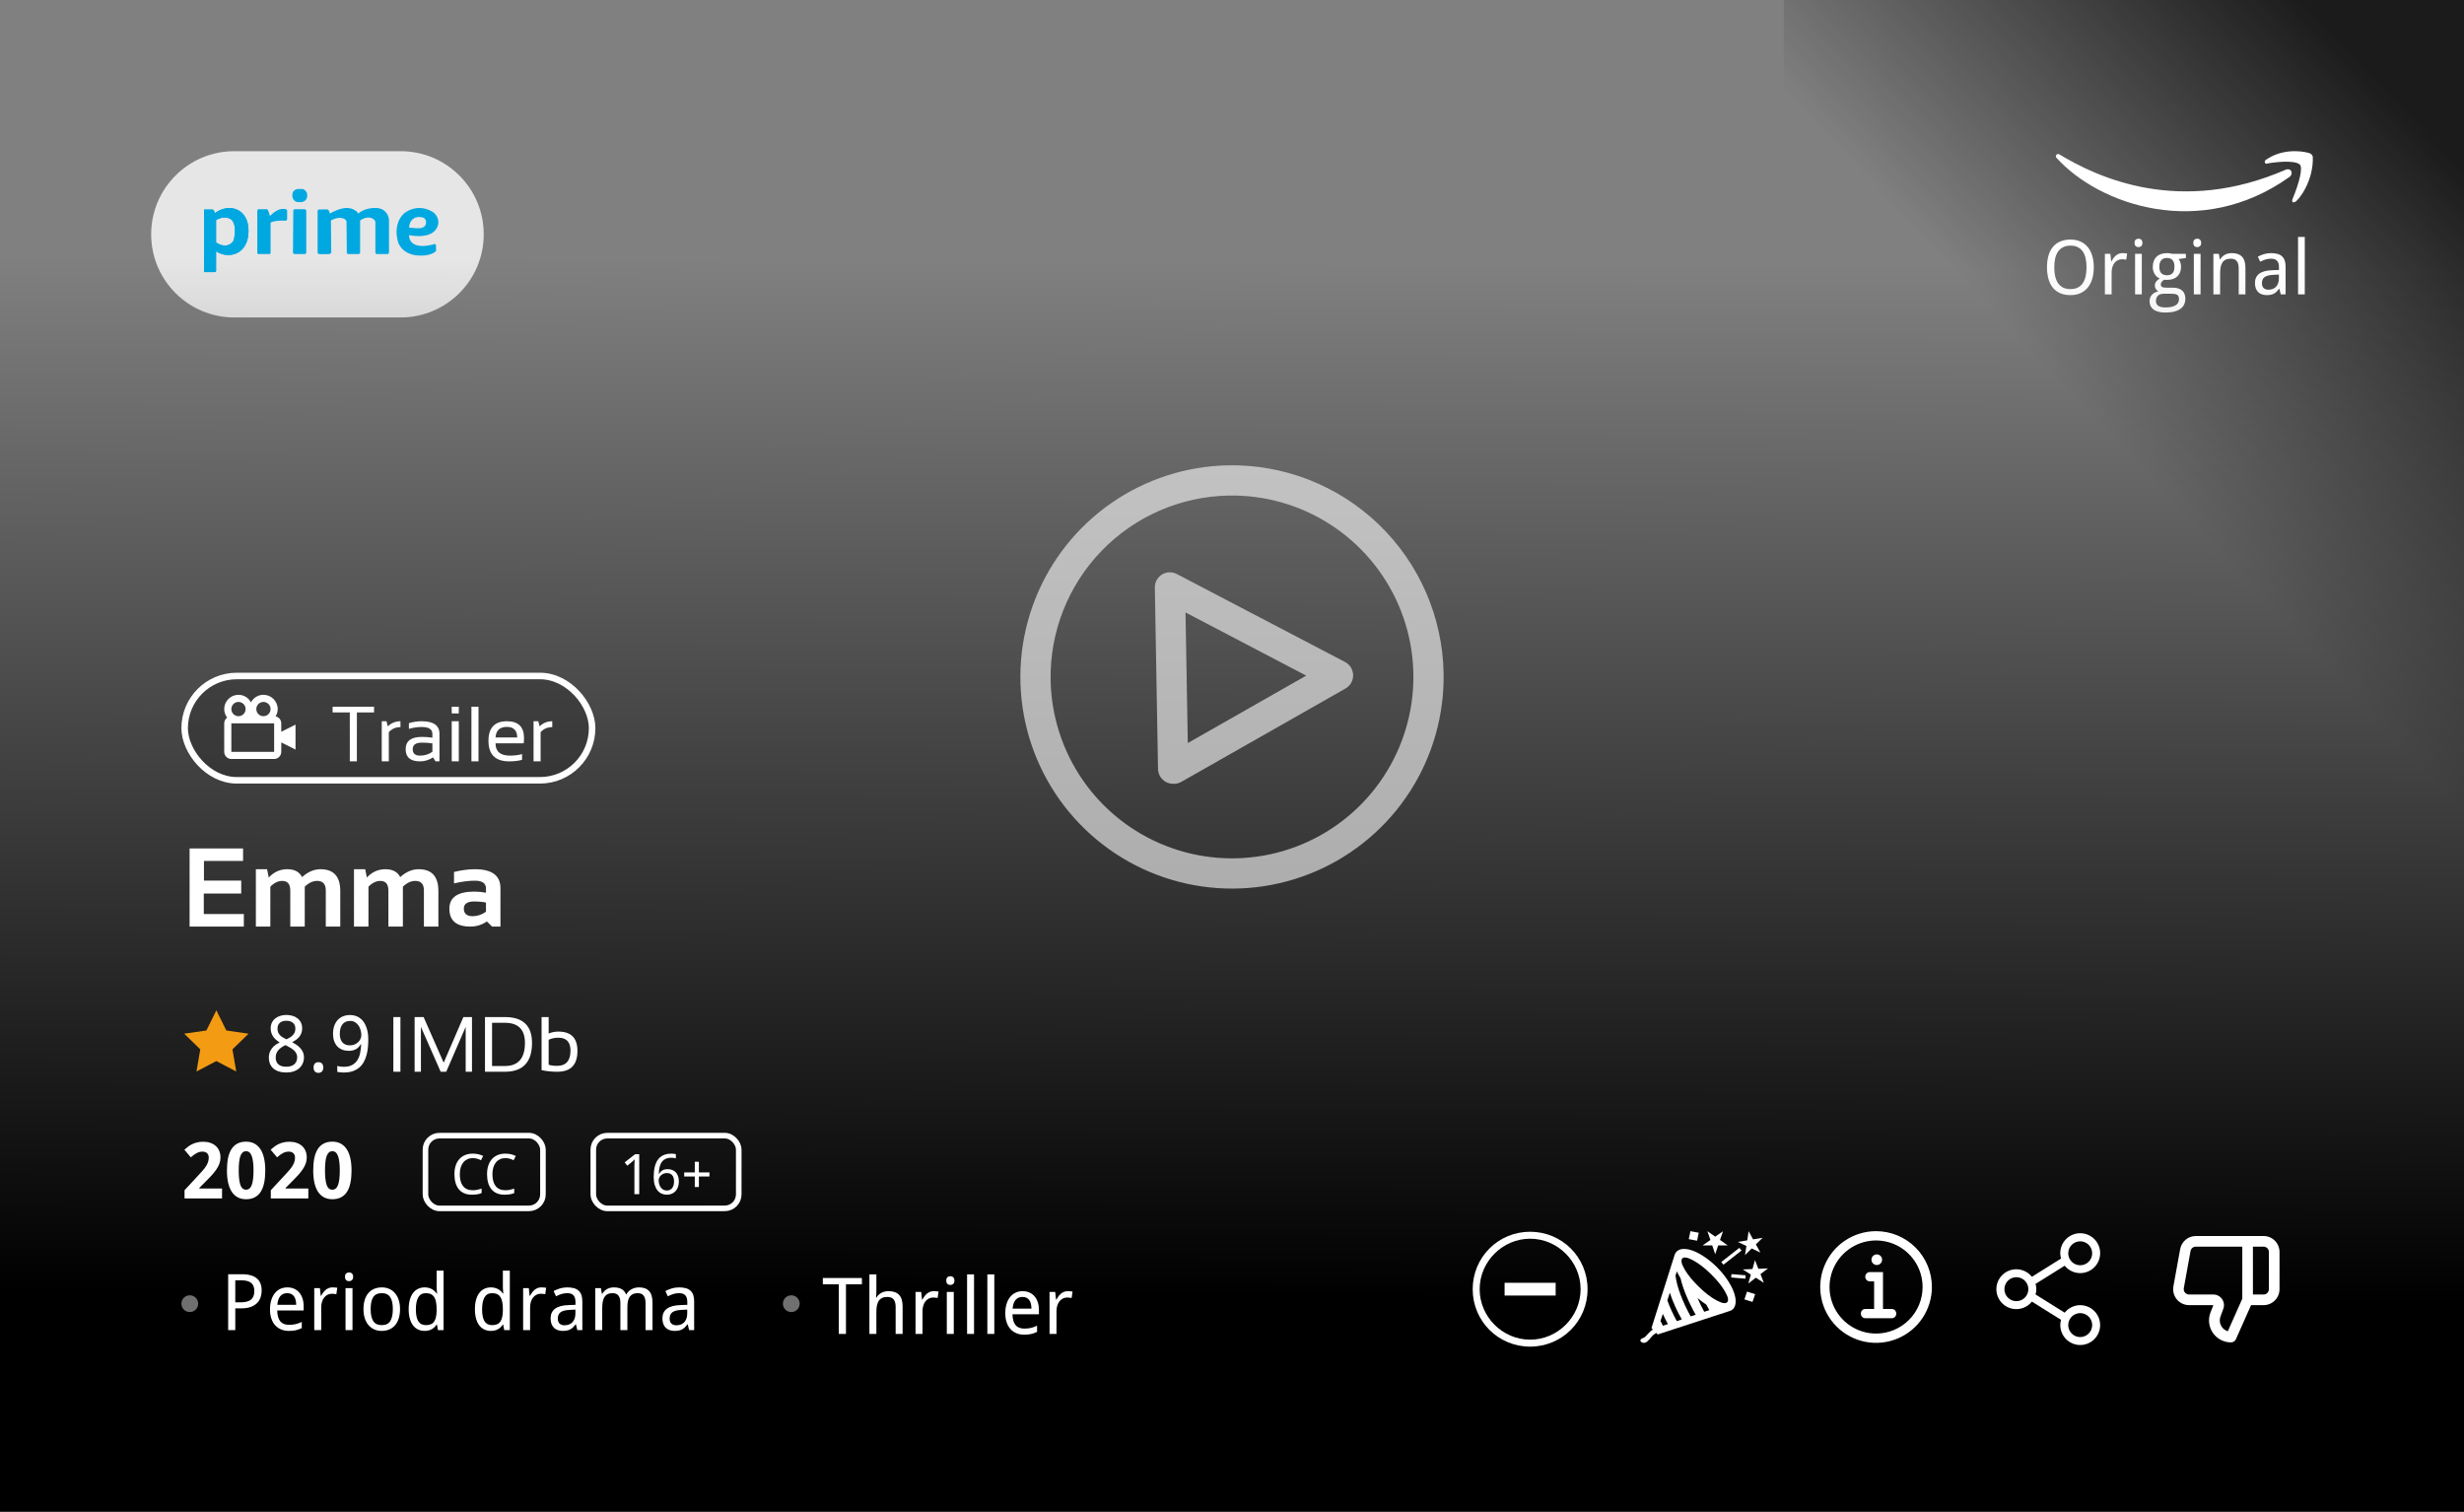 <svg width="326" height="200" viewBox="0 0 326 200" fill="none" xmlns="http://www.w3.org/2000/svg">
<rect x="0" y="0" width="326" height="200" fill="#808080" stroke="none"/>
<rect width="106" height="90" transform="translate(236 106) rotate(-90)" fill="url(#paint0_linear)"/>
<path d="M299.822 21.664C300.814 21.457 303.507 21.132 304.262 21.753C304.706 22.118 304.262 24.058 303.285 26.409C303.241 26.586 303.25 26.897 303.641 26.719C304.129 26.497 306.127 23.925 305.994 20.733C305.905 20.378 305.579 20.266 305.505 20.245C304.262 19.89 301.732 19.713 299.689 21.22C299.547 21.504 299.719 21.634 299.822 21.664Z" fill="white"/>
<path d="M272.03 20.821C271.971 20.674 271.959 20.378 272.385 20.378C277.624 23.571 288.501 28.537 302.486 22.418C303.285 22.24 303.378 23.073 302.93 23.393C291.165 31.819 277.668 27.118 272.03 20.821Z" fill="white"/>
<path d="M277.019 35.367C277.019 35.917 276.952 36.418 276.818 36.871C276.688 37.323 276.493 37.711 276.232 38.033C275.972 38.355 275.648 38.604 275.261 38.78C274.877 38.956 274.432 39.044 273.928 39.044C273.397 39.044 272.937 38.956 272.546 38.78C272.159 38.604 271.836 38.355 271.579 38.033C271.325 37.711 271.136 37.323 271.013 36.871C270.889 36.415 270.827 35.91 270.827 35.357C270.827 34.804 270.889 34.302 271.013 33.853C271.136 33.401 271.327 33.015 271.584 32.696C271.841 32.377 272.165 32.131 272.556 31.959C272.946 31.783 273.407 31.695 273.938 31.695C274.442 31.695 274.885 31.783 275.266 31.959C275.65 32.131 275.972 32.379 276.232 32.701C276.493 33.02 276.688 33.406 276.818 33.858C276.952 34.307 277.019 34.81 277.019 35.367ZM271.789 35.367C271.789 35.813 271.831 36.215 271.916 36.573C272.001 36.928 272.129 37.23 272.302 37.481C272.478 37.728 272.699 37.919 272.966 38.052C273.236 38.183 273.557 38.248 273.928 38.248C274.299 38.248 274.618 38.183 274.885 38.052C275.155 37.919 275.376 37.728 275.549 37.481C275.725 37.23 275.853 36.928 275.935 36.573C276.016 36.215 276.057 35.813 276.057 35.367C276.057 34.918 276.016 34.516 275.935 34.161C275.853 33.806 275.726 33.507 275.554 33.262C275.381 33.015 275.161 32.826 274.895 32.696C274.628 32.562 274.309 32.496 273.938 32.496C273.566 32.496 273.246 32.562 272.976 32.696C272.705 32.826 272.482 33.015 272.307 33.262C272.131 33.507 272.001 33.806 271.916 34.161C271.831 34.516 271.789 34.918 271.789 35.367ZM280.808 33.487C280.902 33.487 281.008 33.492 281.125 33.502C281.242 33.508 281.343 33.52 281.428 33.536L281.311 34.356C281.219 34.34 281.125 34.327 281.027 34.317C280.933 34.304 280.843 34.297 280.759 34.297C280.554 34.297 280.367 34.34 280.197 34.425C280.028 34.506 279.882 34.625 279.758 34.781C279.637 34.934 279.543 35.12 279.475 35.338C279.41 35.552 279.377 35.792 279.377 36.055V38.946H278.488V33.585H279.211L279.318 34.566H279.357C279.439 34.426 279.525 34.291 279.616 34.161C279.711 34.031 279.815 33.917 279.929 33.819C280.046 33.718 280.176 33.638 280.319 33.58C280.463 33.518 280.625 33.487 280.808 33.487ZM283.371 38.946H282.482V33.585H283.371V38.946ZM282.414 32.135C282.414 31.939 282.463 31.797 282.561 31.71C282.661 31.622 282.785 31.578 282.932 31.578C283.003 31.578 283.07 31.589 283.132 31.612C283.197 31.631 283.252 31.664 283.298 31.71C283.347 31.755 283.384 31.814 283.41 31.885C283.439 31.954 283.454 32.037 283.454 32.135C283.454 32.323 283.402 32.465 283.298 32.559C283.197 32.65 283.075 32.696 282.932 32.696C282.785 32.696 282.661 32.65 282.561 32.559C282.463 32.468 282.414 32.327 282.414 32.135ZM289.201 33.585V34.136L288.239 34.268C288.33 34.382 288.407 34.529 288.469 34.708C288.531 34.883 288.562 35.084 288.562 35.308C288.562 35.556 288.522 35.785 288.444 35.997C288.369 36.205 288.254 36.386 288.098 36.539C287.945 36.692 287.754 36.812 287.526 36.9C287.299 36.985 287.033 37.027 286.73 37.027C286.659 37.027 286.587 37.027 286.516 37.027C286.444 37.024 286.385 37.017 286.34 37.008C286.285 37.04 286.229 37.078 286.174 37.12C286.122 37.159 286.073 37.204 286.027 37.257C285.985 37.309 285.949 37.367 285.92 37.432C285.894 37.497 285.881 37.569 285.881 37.647C285.881 37.735 285.9 37.807 285.939 37.862C285.979 37.914 286.031 37.955 286.096 37.984C286.164 38.013 286.244 38.033 286.335 38.043C286.426 38.052 286.522 38.057 286.623 38.057H287.482C287.785 38.057 288.041 38.096 288.249 38.175C288.457 38.249 288.627 38.352 288.757 38.482C288.89 38.612 288.986 38.767 289.045 38.946C289.104 39.122 289.133 39.309 289.133 39.508C289.133 39.794 289.079 40.051 288.972 40.279C288.868 40.507 288.706 40.699 288.488 40.855C288.27 41.015 287.993 41.137 287.658 41.221C287.326 41.306 286.934 41.348 286.481 41.348C286.133 41.348 285.829 41.314 285.568 41.246C285.308 41.177 285.091 41.078 284.919 40.948C284.746 40.818 284.616 40.66 284.528 40.474C284.444 40.292 284.401 40.085 284.401 39.854C284.401 39.659 284.432 39.486 284.494 39.337C284.559 39.19 284.646 39.063 284.753 38.956C284.86 38.848 284.984 38.76 285.124 38.692C285.267 38.624 285.415 38.572 285.568 38.536C285.432 38.474 285.319 38.376 285.231 38.243C285.144 38.109 285.1 37.956 285.1 37.784C285.1 37.585 285.152 37.414 285.256 37.271C285.36 37.125 285.524 36.983 285.749 36.846C285.609 36.788 285.48 36.708 285.363 36.607C285.249 36.503 285.152 36.386 285.07 36.256C284.992 36.122 284.93 35.977 284.885 35.821C284.842 35.665 284.821 35.504 284.821 35.338C284.821 35.048 284.862 34.789 284.943 34.561C285.025 34.333 285.145 34.14 285.305 33.98C285.464 33.821 285.663 33.699 285.9 33.614C286.138 33.529 286.415 33.487 286.73 33.487C286.851 33.487 286.975 33.497 287.102 33.516C287.232 33.533 287.341 33.555 287.429 33.585H289.201ZM285.241 39.825C285.241 39.945 285.262 40.058 285.305 40.162C285.347 40.266 285.415 40.355 285.51 40.43C285.607 40.505 285.734 40.564 285.891 40.606C286.05 40.652 286.247 40.675 286.481 40.675C287.087 40.675 287.539 40.58 287.839 40.391C288.142 40.206 288.293 39.937 288.293 39.586C288.293 39.436 288.273 39.314 288.234 39.219C288.195 39.125 288.13 39.05 288.039 38.995C287.951 38.943 287.834 38.907 287.688 38.887C287.541 38.868 287.362 38.858 287.15 38.858H286.291C286.177 38.858 286.058 38.871 285.935 38.897C285.811 38.923 285.697 38.972 285.593 39.044C285.492 39.115 285.407 39.213 285.339 39.337C285.274 39.464 285.241 39.626 285.241 39.825ZM285.69 35.308C285.69 35.683 285.778 35.961 285.954 36.143C286.13 36.325 286.379 36.417 286.701 36.417C287.027 36.417 287.272 36.327 287.438 36.148C287.608 35.966 287.692 35.681 287.692 35.294C287.692 34.893 287.606 34.599 287.434 34.41C287.264 34.221 287.017 34.127 286.691 34.127C286.369 34.127 286.122 34.224 285.949 34.42C285.777 34.615 285.69 34.911 285.69 35.308ZM291.145 38.946H290.256V33.585H291.145V38.946ZM290.188 32.135C290.188 31.939 290.236 31.797 290.334 31.71C290.435 31.622 290.559 31.578 290.705 31.578C290.777 31.578 290.843 31.589 290.905 31.612C290.97 31.631 291.026 31.664 291.071 31.71C291.12 31.755 291.158 31.814 291.184 31.885C291.213 31.954 291.228 32.037 291.228 32.135C291.228 32.323 291.175 32.465 291.071 32.559C290.97 32.65 290.848 32.696 290.705 32.696C290.559 32.696 290.435 32.65 290.334 32.559C290.236 32.468 290.188 32.327 290.188 32.135ZM296.193 38.946V35.494C296.193 35.071 296.107 34.753 295.935 34.542C295.765 34.33 295.498 34.224 295.134 34.224C294.87 34.224 294.649 34.267 294.47 34.351C294.291 34.436 294.146 34.561 294.035 34.727C293.928 34.893 293.85 35.097 293.801 35.338C293.755 35.578 293.732 35.855 293.732 36.168V38.946H292.844V33.585H293.566L293.693 34.307H293.742C293.824 34.167 293.92 34.047 294.03 33.946C294.144 33.842 294.268 33.756 294.401 33.687C294.535 33.619 294.676 33.568 294.826 33.536C294.976 33.503 295.129 33.487 295.285 33.487C295.881 33.487 296.328 33.643 296.628 33.956C296.931 34.265 297.082 34.761 297.082 35.445V38.946H296.193ZM301.755 38.946L301.574 38.204H301.535C301.428 38.35 301.32 38.477 301.213 38.585C301.105 38.689 300.988 38.775 300.861 38.843C300.734 38.912 300.593 38.962 300.437 38.995C300.28 39.027 300.1 39.044 299.895 39.044C299.67 39.044 299.463 39.011 299.274 38.946C299.086 38.884 298.921 38.788 298.781 38.658C298.645 38.524 298.537 38.358 298.459 38.16C298.381 37.958 298.342 37.72 298.342 37.447C298.342 36.913 298.529 36.503 298.903 36.217C299.281 35.93 299.854 35.774 300.622 35.748L301.521 35.714V35.377C301.521 35.158 301.496 34.976 301.447 34.83C301.402 34.683 301.333 34.566 301.242 34.478C301.154 34.387 301.044 34.322 300.91 34.283C300.78 34.244 300.63 34.224 300.461 34.224C300.191 34.224 299.938 34.263 299.704 34.342C299.473 34.42 299.25 34.514 299.035 34.625L298.723 33.956C298.964 33.825 299.232 33.715 299.528 33.624C299.825 33.533 300.135 33.487 300.461 33.487C300.793 33.487 301.079 33.521 301.32 33.59C301.564 33.655 301.765 33.76 301.921 33.907C302.08 34.05 302.199 34.234 302.277 34.459C302.355 34.683 302.395 34.955 302.395 35.274V38.946L301.755 38.946ZM300.124 38.326C300.323 38.326 300.507 38.295 300.676 38.233C300.845 38.171 300.992 38.078 301.115 37.955C301.239 37.828 301.335 37.67 301.403 37.481C301.475 37.289 301.511 37.065 301.511 36.807V36.324L300.812 36.358C300.52 36.371 300.274 36.404 300.075 36.456C299.877 36.508 299.717 36.581 299.597 36.675C299.479 36.767 299.395 36.879 299.343 37.012C299.291 37.143 299.265 37.291 299.265 37.457C299.265 37.756 299.343 37.976 299.499 38.116C299.659 38.256 299.867 38.326 300.124 38.326ZM304.934 38.946H304.045V31.348H304.934V38.946Z" fill="white"/>
<path d="M20 31C20 24.925 24.925 20 31 20H53C59.075 20 64 24.925 64 31V31C64 37.075 59.075 42 53 42H31C24.925 42 20 37.075 20 31V31Z" fill="white" fill-opacity="0.8"/>
<path fill-rule="evenodd" clip-rule="evenodd" d="M27 27.719V36H28.374C28.416 36 28.52 35.975 28.588 35.876V33.24C30.134 34.311 32.881 33.775 32.881 30.521C32.881 27.513 30.219 26.813 28.416 28.213C28.402 28.076 28.322 27.785 28.116 27.719H27ZM30.692 29.12C29.97 28.494 28.989 28.859 28.588 29.12V32.086C29.687 32.811 30.448 32.388 30.692 32.086C31.001 31.954 31.078 30.988 31.078 30.521C31.112 29.796 30.835 29.285 30.692 29.12Z" fill="#00A8E1"/>
<path d="M34.04 33.446V27.884C34.04 27.829 34.074 27.711 34.211 27.678H35.284C35.342 27.637 35.499 27.736 35.671 28.461C35.685 28.502 35.731 28.568 35.8 28.502C35.885 28.419 36.701 27.554 37.559 27.637C37.903 27.637 37.989 27.774 37.989 27.843V28.996C37.974 29.065 37.911 29.202 37.774 29.202C36.572 29.136 35.957 29.34 35.8 29.449V33.446C35.8 33.487 35.774 33.578 35.671 33.611H34.168C34.126 33.611 34.04 33.578 34.04 33.446Z" fill="#00A8E1"/>
<path d="M39.019 27.678H40.307C40.378 27.692 40.521 27.752 40.521 27.884V33.446C40.507 33.487 40.453 33.578 40.349 33.611H38.976C38.919 33.597 38.796 33.545 38.761 33.446L38.804 27.884C38.804 27.829 38.847 27.711 39.019 27.678Z" fill="#00A8E1"/>
<path d="M39.362 26.73C39.491 26.744 39.791 26.763 39.963 26.73C40.135 26.697 40.321 26.579 40.392 26.524C40.564 26.36 40.65 26.112 40.65 25.865C40.65 25.536 40.564 25.412 40.435 25.247C40.349 25.178 40.178 25 39.963 25H39.362C39.205 25.041 38.864 25.148 38.761 25.412C38.658 25.676 38.675 25.755 38.675 25.906C38.675 26.057 38.758 26.356 38.933 26.524C39.108 26.692 39.291 26.717 39.362 26.73Z" fill="#00A8E1"/>
<path d="M43.655 28.255C43.612 28.09 43.492 27.752 43.354 27.719C43.217 27.686 42.524 27.705 42.195 27.719C42.138 27.719 42.024 27.752 42.024 27.884V33.446C42.038 33.487 42.092 33.578 42.195 33.611C42.298 33.643 43.154 33.624 43.569 33.611C43.626 33.597 43.758 33.545 43.826 33.446L43.783 29.161C44.027 29.024 44.625 28.765 45.071 28.831C45.629 28.873 45.801 29.134 45.844 29.285L45.887 33.446C45.901 33.501 45.955 33.611 46.059 33.611H47.475C47.518 33.597 47.612 33.545 47.647 33.446V29.161C47.847 29.01 48.376 28.724 48.892 28.79C49.407 28.856 49.621 29.175 49.664 29.326V33.363C49.664 33.432 49.699 33.578 49.836 33.611H51.338C51.381 33.583 51.467 33.495 51.467 33.363V29.079C51.438 28.57 51.055 27.546 49.75 27.513C48.445 27.48 47.661 27.994 47.432 28.255C47.275 28.008 46.745 27.513 45.887 27.513C45.028 27.513 44.041 28.008 43.655 28.255Z" fill="#00A8E1"/>
<path fill-rule="evenodd" clip-rule="evenodd" d="M54.128 31.097C54.071 31.825 54.66 33.083 57.476 32.292C57.648 32.226 57.691 32.457 57.691 32.581V33.199C57.534 33.404 56.91 33.816 55.673 33.816C53.27 33.816 52.583 32.224 52.54 31.427C52.383 30.768 52.36 29.194 53.527 28.172C55.176 26.986 56.818 27.678 57.434 28.172C57.82 28.516 58.395 29.449 57.605 30.438C56.815 31.427 54.958 31.29 54.128 31.097ZM55.459 28.708C54.394 28.708 54.128 29.642 54.128 30.109C54.457 30.15 55.21 30.224 55.588 30.191C55.965 30.158 56.203 29.93 56.275 29.82C56.446 29.449 56.523 28.708 55.459 28.708Z" fill="#00A8E1"/>
<path fill-rule="evenodd" clip-rule="evenodd" d="M27 27.719V36H28.374C28.416 36 28.52 35.975 28.588 35.876V33.24C30.134 34.311 32.881 33.775 32.881 30.521C32.881 27.513 30.219 26.813 28.416 28.213C28.402 28.076 28.322 27.785 28.116 27.719H27ZM30.692 29.12C29.97 28.494 28.989 28.859 28.588 29.12V32.086C29.687 32.811 30.448 32.388 30.692 32.086C31.001 31.954 31.078 30.988 31.078 30.521C31.112 29.796 30.835 29.285 30.692 29.12Z" fill="#00A8E1"/>
<g clip-path="url(#clip0)">
<rect width="179" height="326" transform="translate(326 21) rotate(90)" fill="url(#paint1_linear)"/>
<rect x="24.431" y="89.431" width="53.909" height="13.801" rx="6.9" fill="#111111" fill-opacity="0.2"/>
<g clip-path="url(#clip1)">
<g clip-path="url(#clip2)">
<path d="M37.212 95.695C37.212 95.242 36.892 94.864 36.467 94.773C36.636 94.489 36.741 94.162 36.741 93.808C36.741 92.767 35.895 91.921 34.854 91.921C34.138 91.921 33.523 92.325 33.203 92.913C32.883 92.325 32.268 91.921 31.552 91.921C30.511 91.921 29.665 92.767 29.665 93.808C29.665 94.233 29.812 94.622 30.05 94.938C29.931 95.025 29.835 95.139 29.768 95.27C29.701 95.402 29.666 95.547 29.665 95.695V99.468C29.665 99.989 30.088 100.412 30.609 100.412H36.269C36.789 100.412 37.212 99.989 37.212 99.468V98.224L39.099 99.167V95.865L37.212 96.809V95.695ZM34.854 92.864C35.374 92.864 35.797 93.287 35.797 93.808C35.797 94.328 35.374 94.751 34.854 94.751C34.334 94.751 33.91 94.328 33.91 93.808C33.91 93.287 34.334 92.864 34.854 92.864ZM31.552 92.864C32.072 92.864 32.495 93.287 32.495 93.808C32.495 94.328 32.072 94.751 31.552 94.751C31.032 94.751 30.609 94.328 30.609 93.808C30.609 93.287 31.032 92.864 31.552 92.864ZM30.609 99.468V95.695H36.269L36.27 99.468H30.609Z" fill="white"/>
</g>
<path d="M49.491 93.498V94.256H47.216V100.725H46.281V94.256H44.007V93.498H49.491ZM50.507 100.725V95.418H51.138L51.305 96.096C51.77 95.644 52.329 95.418 52.983 95.418V96.197C52.349 96.197 51.836 96.421 51.441 96.869V100.725H50.507ZM53.67 99.123C53.67 98.035 54.388 97.49 55.823 97.49C56.285 97.49 56.746 97.524 57.208 97.592V97.091C57.208 96.481 56.731 96.177 55.778 96.177C55.232 96.177 54.673 96.261 54.1 96.429V95.671C54.673 95.503 55.232 95.418 55.778 95.418C57.355 95.418 58.143 95.968 58.143 97.066V100.725H57.617L57.294 100.199C56.765 100.55 56.189 100.725 55.566 100.725C54.302 100.725 53.67 100.191 53.67 99.123ZM55.823 98.249C55.011 98.249 54.605 98.535 54.605 99.108C54.605 99.68 54.925 99.967 55.566 99.967C56.212 99.967 56.76 99.795 57.208 99.451V98.35C56.746 98.282 56.285 98.249 55.823 98.249ZM60.7 95.418V100.725H59.765V95.418H60.7ZM60.7 93.498V94.382H59.765V93.498H60.7ZM63.308 93.498V100.725H62.373V93.498H63.308ZM67.068 95.418C68.578 95.418 69.333 96.165 69.333 97.657C69.333 97.87 69.317 98.097 69.287 98.34H65.562C65.562 99.424 66.196 99.967 67.463 99.967C68.066 99.967 68.601 99.9 69.07 99.765V100.523C68.601 100.658 68.032 100.725 67.362 100.725C65.539 100.725 64.627 99.82 64.627 98.011C64.627 96.283 65.441 95.418 67.068 95.418ZM65.562 97.561H68.433C68.413 96.631 67.958 96.166 67.068 96.166C66.125 96.166 65.623 96.631 65.562 97.561ZM70.591 100.725V95.418H71.223L71.389 96.096C71.855 95.644 72.414 95.418 73.067 95.418V96.197C72.434 96.197 71.92 96.421 71.526 96.869V100.725H70.591Z" fill="white"/>
</g>
<rect x="24.431" y="89.431" width="53.909" height="13.801" rx="6.9" stroke="white" stroke-width="0.863"/>
<path d="M32.16 112.248V113.896H26.985V116.498H31.915V118.211H26.963V120.922H32.262V122.584H25.084V112.248H32.16ZM33.852 122.584V114.995H35.334L35.558 116.094C36.237 115.361 37.054 114.995 38.008 114.995C38.962 114.995 39.615 115.342 39.967 116.036C40.743 115.342 41.555 114.995 42.403 114.995C44.147 114.995 45.019 115.956 45.019 117.879V122.584H43.104V117.807C43.104 116.963 42.723 116.542 41.962 116.542C41.393 116.542 40.846 116.797 40.321 117.308V122.584H38.406V117.828C38.406 116.971 38.054 116.542 37.35 116.542C36.791 116.542 36.264 116.797 35.767 117.308V122.584H33.852ZM46.834 122.584V114.995H48.315L48.539 116.094C49.219 115.361 50.036 114.995 50.99 114.995C51.944 114.995 52.597 115.342 52.949 116.036C53.724 115.342 54.536 114.995 55.384 114.995C57.129 114.995 58.001 115.956 58.001 117.879V122.584H56.086V117.807C56.086 116.963 55.705 116.542 54.944 116.542C54.375 116.542 53.828 116.797 53.303 117.308V122.584H51.387V117.828C51.387 116.971 51.035 116.542 50.332 116.542C49.773 116.542 49.245 116.797 48.749 117.308V122.584H46.834ZM59.454 120.221C59.454 118.713 60.553 117.958 62.75 117.958C63.266 117.958 63.781 118.007 64.297 118.103V117.532C64.297 116.853 63.808 116.513 62.829 116.513C62.001 116.513 61.08 116.633 60.068 116.874V115.356C61.08 115.115 62.001 114.995 62.829 114.995C65.085 114.995 66.212 115.829 66.212 117.496V122.584H65.099L64.419 121.905C63.759 122.358 63.032 122.584 62.237 122.584C60.381 122.584 59.454 121.797 59.454 120.221ZM64.297 119.404C63.815 119.308 63.299 119.26 62.75 119.26C61.83 119.26 61.369 119.573 61.369 120.199C61.369 120.874 61.755 121.211 62.526 121.211C63.162 121.211 63.752 121.014 64.297 120.618V119.404Z" fill="white"/>
<path d="M28.626 133.663L27.31 136.328L24.37 136.753L26.498 138.829L25.995 141.758L28.626 140.376L31.257 141.758L30.754 138.829L32.882 136.756L29.941 136.328L28.626 133.663Z" fill="#F39B13"/>
<path d="M37.894 134.276C38.177 134.276 38.444 134.313 38.693 134.387C38.946 134.461 39.167 134.572 39.356 134.721C39.548 134.869 39.7 135.055 39.811 135.277C39.923 135.5 39.978 135.76 39.978 136.057C39.978 136.283 39.945 136.487 39.877 136.669C39.81 136.851 39.717 137.016 39.599 137.165C39.481 137.31 39.341 137.441 39.179 137.559C39.017 137.674 38.842 137.779 38.653 137.873C38.848 137.978 39.039 138.094 39.224 138.222C39.413 138.35 39.58 138.495 39.725 138.657C39.874 138.816 39.992 138.995 40.08 139.194C40.171 139.393 40.216 139.615 40.216 139.861C40.216 140.172 40.159 140.453 40.044 140.706C39.933 140.956 39.774 141.169 39.569 141.344C39.366 141.519 39.122 141.654 38.835 141.749C38.551 141.843 38.238 141.89 37.894 141.89C37.523 141.89 37.192 141.845 36.902 141.754C36.615 141.663 36.373 141.533 36.173 141.364C35.978 141.192 35.828 140.983 35.723 140.737C35.622 140.491 35.571 140.212 35.571 139.902C35.571 139.649 35.608 139.421 35.683 139.219C35.76 139.016 35.863 138.834 35.991 138.672C36.12 138.511 36.271 138.367 36.447 138.242C36.622 138.118 36.808 138.008 37.003 137.913C36.838 137.809 36.683 137.696 36.538 137.574C36.393 137.45 36.266 137.311 36.158 137.16C36.054 137.008 35.969 136.841 35.905 136.659C35.845 136.473 35.814 136.269 35.814 136.046C35.814 135.753 35.87 135.497 35.981 135.277C36.096 135.055 36.249 134.869 36.442 134.721C36.634 134.572 36.855 134.461 37.104 134.387C37.357 134.313 37.62 134.276 37.894 134.276ZM36.477 139.912C36.477 140.091 36.504 140.256 36.558 140.408C36.612 140.556 36.696 140.684 36.811 140.792C36.926 140.897 37.071 140.98 37.246 141.04C37.422 141.098 37.631 141.126 37.873 141.126C38.11 141.126 38.317 141.098 38.496 141.04C38.678 140.98 38.83 140.895 38.951 140.787C39.073 140.676 39.164 140.543 39.224 140.388C39.285 140.232 39.316 140.06 39.316 139.872C39.316 139.696 39.282 139.538 39.214 139.396C39.15 139.254 39.056 139.123 38.931 139.001C38.809 138.88 38.663 138.765 38.491 138.657C38.319 138.549 38.127 138.443 37.914 138.338L37.762 138.268C37.337 138.47 37.017 138.703 36.801 138.966C36.585 139.226 36.477 139.541 36.477 139.912ZM37.884 135.045C37.526 135.045 37.241 135.134 37.029 135.313C36.819 135.492 36.715 135.751 36.715 136.092C36.715 136.284 36.743 136.45 36.801 136.588C36.862 136.726 36.944 136.849 37.049 136.957C37.153 137.065 37.278 137.163 37.423 137.251C37.572 137.335 37.732 137.418 37.904 137.499C38.066 137.424 38.218 137.343 38.359 137.256C38.504 137.168 38.629 137.069 38.734 136.957C38.842 136.846 38.926 136.719 38.987 136.578C39.047 136.436 39.078 136.274 39.078 136.092C39.078 135.751 38.971 135.492 38.759 135.313C38.546 135.134 38.255 135.045 37.884 135.045ZM41.486 141.228C41.486 141.099 41.503 140.991 41.537 140.904C41.57 140.813 41.616 140.74 41.673 140.686C41.731 140.629 41.798 140.588 41.876 140.565C41.953 140.538 42.038 140.524 42.129 140.524C42.216 140.524 42.299 140.538 42.377 140.565C42.458 140.588 42.527 140.629 42.584 140.686C42.641 140.74 42.687 140.813 42.721 140.904C42.754 140.991 42.771 141.099 42.771 141.228C42.771 141.352 42.754 141.46 42.721 141.551C42.687 141.639 42.641 141.712 42.584 141.769C42.527 141.826 42.458 141.868 42.377 141.895C42.299 141.922 42.216 141.936 42.129 141.936C42.038 141.936 41.953 141.922 41.876 141.895C41.798 141.868 41.731 141.826 41.673 141.769C41.616 141.712 41.57 141.639 41.537 141.551C41.503 141.46 41.486 141.352 41.486 141.228ZM48.727 137.549C48.727 137.903 48.708 138.258 48.671 138.612C48.637 138.963 48.575 139.298 48.484 139.619C48.396 139.939 48.275 140.239 48.119 140.519C47.964 140.796 47.767 141.035 47.527 141.238C47.288 141.44 47.001 141.6 46.667 141.718C46.333 141.833 45.942 141.89 45.493 141.89C45.429 141.89 45.358 141.889 45.281 141.885C45.203 141.882 45.126 141.875 45.048 141.865C44.971 141.858 44.895 141.85 44.82 141.84C44.746 141.83 44.681 141.816 44.623 141.799V141.01C44.741 141.054 44.874 141.086 45.023 141.106C45.171 141.126 45.318 141.136 45.463 141.136C45.918 141.136 46.293 141.057 46.586 140.899C46.88 140.74 47.112 140.526 47.285 140.256C47.456 139.983 47.578 139.666 47.649 139.305C47.723 138.944 47.769 138.563 47.785 138.161H47.72C47.652 138.283 47.571 138.396 47.477 138.5C47.382 138.605 47.271 138.696 47.143 138.774C47.015 138.851 46.87 138.912 46.708 138.956C46.546 139 46.365 139.022 46.166 139.022C45.846 139.022 45.556 138.973 45.296 138.875C45.036 138.774 44.815 138.627 44.633 138.435C44.451 138.242 44.309 138.008 44.208 137.731C44.11 137.451 44.062 137.133 44.062 136.775C44.062 136.391 44.114 136.045 44.218 135.738C44.326 135.427 44.476 135.166 44.669 134.954C44.864 134.738 45.1 134.572 45.377 134.458C45.657 134.343 45.969 134.286 46.313 134.286C46.654 134.286 46.971 134.351 47.264 134.483C47.558 134.615 47.812 134.815 48.028 135.085C48.244 135.355 48.414 135.696 48.539 136.107C48.664 136.515 48.727 136.996 48.727 137.549ZM46.323 135.065C46.121 135.065 45.935 135.099 45.767 135.166C45.601 135.234 45.458 135.338 45.337 135.48C45.215 135.621 45.121 135.8 45.053 136.016C44.989 136.229 44.957 136.482 44.957 136.775C44.957 137.011 44.984 137.224 45.038 137.413C45.095 137.598 45.18 137.757 45.291 137.888C45.402 138.02 45.541 138.121 45.706 138.192C45.874 138.263 46.07 138.298 46.293 138.298C46.522 138.298 46.73 138.259 46.915 138.182C47.101 138.101 47.259 137.998 47.391 137.873C47.522 137.745 47.623 137.6 47.694 137.438C47.769 137.276 47.806 137.114 47.806 136.952C47.806 136.726 47.774 136.502 47.709 136.279C47.649 136.053 47.556 135.851 47.431 135.672C47.31 135.49 47.156 135.343 46.971 135.232C46.785 135.121 46.569 135.065 46.323 135.065Z" fill="white"/>
<path d="M52.979 134.554V141.789H52.043V134.554H52.979ZM54.856 141.789V134.554H56.045L58.701 140.59L61.307 134.554H62.446V141.789H61.611V135.854L59.04 141.789H58.302L55.691 135.854V141.789H54.856ZM66.797 141.03C68.568 141.03 69.453 140.012 69.453 137.974C69.453 136.2 68.568 135.313 66.797 135.313H65.102V141.03H66.797ZM64.166 141.789V134.554H66.797C69.192 134.554 70.389 135.694 70.389 137.974C70.389 140.518 69.192 141.789 66.797 141.789H64.166ZM72.59 140.863C72.897 140.961 73.27 141.01 73.708 141.01C74.889 141.01 75.479 140.337 75.479 138.991C75.479 137.854 74.945 137.286 73.875 137.286C73.39 137.286 72.961 137.377 72.59 137.559V140.863ZM71.654 134.554H72.59V136.73C72.992 136.561 73.422 136.477 73.88 136.477C75.56 136.477 76.4 137.327 76.4 139.027C76.4 140.868 75.518 141.789 73.754 141.789C72.992 141.789 72.292 141.717 71.654 141.572V134.554Z" fill="white"/>
<path d="M29.378 158.553H24.415V157.465L26.155 155.588C26.375 155.352 26.574 155.134 26.753 154.935C26.931 154.736 27.085 154.542 27.213 154.354C27.341 154.165 27.441 153.972 27.511 153.777C27.582 153.581 27.618 153.37 27.618 153.144C27.618 152.895 27.542 152.701 27.39 152.562C27.242 152.424 27.041 152.355 26.788 152.355C26.521 152.355 26.265 152.421 26.019 152.552C25.773 152.684 25.515 152.871 25.245 153.114L24.395 152.107C24.546 151.969 24.705 151.837 24.87 151.712C25.035 151.584 25.218 151.471 25.417 151.373C25.616 151.276 25.835 151.198 26.075 151.141C26.314 151.08 26.582 151.05 26.879 151.05C27.233 151.05 27.55 151.098 27.83 151.196C28.113 151.294 28.355 151.434 28.554 151.616C28.753 151.795 28.904 152.013 29.009 152.269C29.117 152.525 29.171 152.814 29.171 153.134C29.171 153.424 29.12 153.703 29.019 153.969C28.918 154.232 28.78 154.492 28.604 154.748C28.429 155.001 28.225 155.254 27.992 155.507C27.763 155.757 27.517 156.011 27.253 156.271L26.363 157.167V157.238H29.378V158.553ZM35.096 154.854C35.096 155.451 35.049 155.984 34.954 156.453C34.863 156.922 34.715 157.32 34.509 157.647C34.306 157.975 34.043 158.224 33.72 158.396C33.399 158.568 33.011 158.654 32.556 158.654C32.127 158.654 31.755 158.568 31.438 158.396C31.121 158.224 30.858 157.975 30.648 157.647C30.439 157.32 30.282 156.922 30.178 156.453C30.077 155.984 30.026 155.451 30.026 154.854C30.026 154.257 30.072 153.723 30.163 153.251C30.257 152.778 30.405 152.379 30.608 152.051C30.81 151.724 31.072 151.475 31.392 151.303C31.713 151.127 32.1 151.039 32.556 151.039C32.981 151.039 33.352 151.125 33.669 151.297C33.986 151.47 34.251 151.719 34.463 152.046C34.676 152.373 34.834 152.773 34.939 153.245C35.044 153.718 35.096 154.254 35.096 154.854ZM31.584 154.854C31.584 155.698 31.657 156.332 31.802 156.757C31.947 157.182 32.198 157.394 32.556 157.394C32.907 157.394 33.158 157.184 33.31 156.762C33.465 156.34 33.542 155.704 33.542 154.854C33.542 154.008 33.465 153.372 33.31 152.947C33.158 152.519 32.907 152.304 32.556 152.304C32.377 152.304 32.225 152.358 32.1 152.466C31.979 152.574 31.88 152.734 31.802 152.947C31.724 153.159 31.669 153.426 31.635 153.746C31.601 154.063 31.584 154.433 31.584 154.854ZM40.793 158.553H35.83V157.465L37.57 155.588C37.789 155.352 37.988 155.134 38.167 154.935C38.346 154.736 38.499 154.542 38.627 154.354C38.756 154.165 38.855 153.972 38.926 153.777C38.997 153.581 39.032 153.37 39.032 153.144C39.032 152.895 38.956 152.701 38.805 152.562C38.656 152.424 38.456 152.355 38.203 152.355C37.936 152.355 37.68 152.421 37.433 152.552C37.187 152.684 36.929 152.871 36.659 153.114L35.809 152.107C35.961 151.969 36.12 151.837 36.285 151.712C36.45 151.584 36.632 151.471 36.831 151.373C37.03 151.276 37.25 151.198 37.489 151.141C37.729 151.08 37.997 151.05 38.294 151.05C38.648 151.05 38.965 151.098 39.245 151.196C39.528 151.294 39.769 151.434 39.968 151.616C40.167 151.795 40.319 152.013 40.424 152.269C40.532 152.525 40.586 152.814 40.586 153.134C40.586 153.424 40.535 153.703 40.434 153.969C40.333 154.232 40.194 154.492 40.019 154.748C39.843 155.001 39.639 155.254 39.407 155.507C39.177 155.757 38.931 156.011 38.668 156.271L37.778 157.167V157.238H40.793V158.553ZM46.511 154.854C46.511 155.451 46.463 155.984 46.369 156.453C46.278 156.922 46.129 157.32 45.924 157.647C45.721 157.975 45.458 158.224 45.134 158.396C44.814 158.568 44.426 158.654 43.971 158.654C43.542 158.654 43.169 158.568 42.852 158.396C42.535 158.224 42.272 157.975 42.063 157.647C41.854 157.32 41.697 156.922 41.593 156.453C41.491 155.984 41.441 155.451 41.441 154.854C41.441 154.257 41.486 153.723 41.577 153.251C41.672 152.778 41.82 152.379 42.023 152.051C42.225 151.724 42.486 151.475 42.807 151.303C43.127 151.127 43.515 151.039 43.971 151.039C44.395 151.039 44.767 151.125 45.084 151.297C45.401 151.47 45.666 151.719 45.878 152.046C46.09 152.373 46.249 152.773 46.354 153.245C46.458 153.718 46.511 154.254 46.511 154.854ZM42.999 154.854C42.999 155.698 43.072 156.332 43.217 156.757C43.362 157.182 43.613 157.394 43.971 157.394C44.321 157.394 44.573 157.184 44.724 156.762C44.88 156.34 44.957 155.704 44.957 154.854C44.957 154.008 44.88 153.372 44.724 152.947C44.573 152.519 44.321 152.304 43.971 152.304C43.792 152.304 43.64 152.358 43.515 152.466C43.394 152.574 43.294 152.734 43.217 152.947C43.139 153.159 43.083 153.426 43.05 153.746C43.016 154.063 42.999 154.433 42.999 154.854Z" fill="white"/>
<path d="M62.538 153.215C62.28 153.215 62.046 153.265 61.837 153.363C61.627 153.46 61.447 153.6 61.298 153.783C61.151 153.966 61.037 154.189 60.955 154.451C60.875 154.714 60.836 155.01 60.836 155.34C60.836 155.68 60.87 155.982 60.94 156.247C61.013 156.51 61.12 156.732 61.262 156.912C61.404 157.093 61.581 157.23 61.793 157.324C62.005 157.418 62.254 157.465 62.538 157.465C62.752 157.465 62.956 157.445 63.148 157.404C63.341 157.361 63.532 157.311 63.72 157.256V157.841C63.626 157.877 63.532 157.91 63.438 157.939C63.344 157.965 63.245 157.987 63.141 158.004C63.04 158.021 62.931 158.033 62.812 158.04C62.697 158.05 62.568 158.054 62.426 158.054C62.031 158.054 61.688 157.989 61.399 157.859C61.11 157.729 60.87 157.545 60.68 157.306C60.492 157.068 60.352 156.781 60.261 156.446C60.169 156.111 60.124 155.74 60.124 155.333C60.124 154.933 60.175 154.567 60.279 154.234C60.385 153.902 60.539 153.616 60.742 153.378C60.946 153.139 61.199 152.954 61.501 152.821C61.802 152.689 62.147 152.623 62.538 152.623C62.798 152.623 63.046 152.649 63.282 152.702C63.518 152.755 63.732 152.832 63.922 152.933L63.64 153.497C63.488 153.42 63.323 153.354 63.145 153.298C62.967 153.243 62.764 153.215 62.538 153.215ZM66.853 153.215C66.595 153.215 66.361 153.265 66.152 153.363C65.942 153.46 65.763 153.6 65.613 153.783C65.466 153.966 65.352 154.189 65.27 154.451C65.191 154.714 65.151 155.01 65.151 155.34C65.151 155.68 65.186 155.982 65.255 156.247C65.328 156.51 65.435 156.732 65.577 156.912C65.719 157.093 65.896 157.23 66.108 157.324C66.32 157.418 66.569 157.465 66.853 157.465C67.067 157.465 67.271 157.445 67.464 157.404C67.656 157.361 67.847 157.311 68.035 157.256V157.841C67.941 157.877 67.847 157.91 67.753 157.939C67.659 157.965 67.56 157.987 67.457 158.004C67.355 158.021 67.246 158.033 67.128 158.04C67.012 158.05 66.883 158.054 66.741 158.054C66.346 158.054 66.004 157.989 65.715 157.859C65.425 157.729 65.186 157.545 64.995 157.306C64.807 157.068 64.668 156.781 64.576 156.446C64.484 156.111 64.439 155.74 64.439 155.333C64.439 154.933 64.491 154.567 64.594 154.234C64.7 153.902 64.854 153.616 65.057 153.378C65.262 153.139 65.514 152.954 65.816 152.821C66.117 152.689 66.463 152.623 66.853 152.623C67.113 152.623 67.361 152.649 67.597 152.702C67.834 152.755 68.047 152.832 68.237 152.933L67.955 153.497C67.803 153.42 67.638 153.354 67.46 153.298C67.282 153.243 67.079 153.215 66.853 153.215Z" fill="white"/>
<rect x="56.291" y="150.242" width="15.543" height="9.622" rx="1.85" stroke="white" stroke-width="0.74"/>
<path d="M84.573 157.982H83.936V154.683C83.936 154.579 83.936 154.468 83.936 154.35C83.939 154.232 83.941 154.115 83.944 153.999C83.949 153.881 83.952 153.769 83.955 153.663C83.959 153.555 83.963 153.46 83.966 153.378C83.924 153.421 83.888 153.459 83.857 153.49C83.826 153.521 83.793 153.551 83.76 153.58C83.728 153.609 83.694 153.64 83.658 153.674C83.622 153.706 83.579 153.743 83.528 153.786L82.993 154.224L82.646 153.779L84.031 152.698H84.573V157.982ZM86.488 155.723C86.488 155.47 86.5 155.219 86.524 154.968C86.551 154.717 86.595 154.478 86.658 154.249C86.723 154.018 86.811 153.803 86.922 153.606C87.033 153.408 87.174 153.237 87.345 153.092C87.516 152.945 87.721 152.831 87.959 152.749C88.198 152.665 88.477 152.623 88.797 152.623C88.843 152.623 88.894 152.624 88.949 152.626C89.005 152.629 89.06 152.633 89.115 152.641C89.173 152.645 89.228 152.653 89.278 152.662C89.331 152.67 89.378 152.679 89.419 152.691V153.251C89.335 153.222 89.24 153.201 89.133 153.186C89.028 153.172 88.923 153.165 88.819 153.165C88.602 153.165 88.411 153.191 88.245 153.244C88.081 153.295 87.939 153.367 87.818 153.461C87.698 153.555 87.596 153.667 87.514 153.797C87.435 153.927 87.37 154.072 87.319 154.231C87.269 154.387 87.231 154.555 87.207 154.733C87.183 154.911 87.168 155.097 87.16 155.29H87.204C87.252 155.203 87.31 155.122 87.377 155.048C87.447 154.97 87.528 154.905 87.619 154.852C87.711 154.797 87.813 154.754 87.927 154.722C88.042 154.691 88.171 154.675 88.313 154.675C88.542 154.675 88.749 154.711 88.935 154.784C89.12 154.854 89.278 154.957 89.408 155.095C89.538 155.232 89.638 155.401 89.708 155.601C89.781 155.798 89.817 156.025 89.817 156.28C89.817 156.555 89.779 156.802 89.705 157.021C89.63 157.24 89.523 157.427 89.383 157.581C89.243 157.733 89.075 157.85 88.877 157.932C88.679 158.013 88.458 158.054 88.212 158.054C87.971 158.054 87.745 158.007 87.532 157.914C87.323 157.82 87.141 157.676 86.987 157.483C86.833 157.291 86.711 157.049 86.622 156.757C86.533 156.465 86.488 156.121 86.488 155.723ZM88.205 157.502C88.349 157.502 88.481 157.477 88.599 157.429C88.719 157.379 88.823 157.304 88.909 157.205C88.996 157.104 89.062 156.977 89.108 156.826C89.156 156.671 89.18 156.49 89.18 156.28C89.18 156.111 89.16 155.961 89.119 155.828C89.081 155.693 89.022 155.579 88.942 155.485C88.862 155.391 88.763 155.319 88.642 155.268C88.524 155.217 88.385 155.192 88.226 155.192C88.065 155.192 87.917 155.221 87.782 155.279C87.649 155.334 87.536 155.408 87.442 155.499C87.348 155.588 87.275 155.691 87.222 155.807C87.171 155.922 87.146 156.038 87.146 156.153C87.146 156.315 87.168 156.476 87.211 156.638C87.257 156.797 87.323 156.94 87.41 157.068C87.499 157.196 87.61 157.3 87.742 157.382C87.875 157.462 88.029 157.502 88.205 157.502ZM91.924 155.644H90.525V155.102H91.924V153.696H92.466V155.102H93.864V155.644H92.466V157.035H91.924V155.644Z" fill="white"/>
<rect x="78.496" y="150.242" width="19.244" height="9.622" rx="1.85" stroke="white" stroke-width="0.74"/>
<circle cx="25.11" cy="172.474" r="1.11" fill="#E1E1E1" fill-opacity="0.5"/>
<path d="M34.62 170.743C34.62 171.05 34.573 171.345 34.479 171.628C34.388 171.911 34.236 172.163 34.023 172.382C33.811 172.598 33.529 172.772 33.178 172.903C32.831 173.031 32.401 173.095 31.888 173.095H31.129V175.974H30.188V168.577H32.02C32.472 168.577 32.861 168.626 33.188 168.724C33.516 168.818 33.785 168.958 33.998 169.144C34.211 169.326 34.367 169.552 34.468 169.822C34.57 170.092 34.62 170.399 34.62 170.743ZM31.129 172.296H31.782C32.096 172.296 32.369 172.269 32.602 172.215C32.838 172.161 33.032 172.075 33.183 171.957C33.339 171.835 33.455 171.68 33.532 171.491C33.61 171.299 33.649 171.066 33.649 170.793C33.649 170.314 33.511 169.96 33.234 169.731C32.957 169.498 32.526 169.382 31.939 169.382H31.129V172.296ZM38.228 176.075C37.857 176.075 37.518 176.013 37.211 175.888C36.904 175.763 36.639 175.581 36.416 175.342C36.197 175.102 36.027 174.806 35.906 174.451C35.784 174.097 35.723 173.692 35.723 173.237C35.723 172.778 35.779 172.368 35.89 172.008C36.002 171.647 36.158 171.341 36.361 171.092C36.563 170.839 36.804 170.646 37.084 170.515C37.368 170.383 37.68 170.318 38.02 170.318C38.354 170.318 38.654 170.378 38.921 170.5C39.188 170.618 39.413 170.786 39.599 171.006C39.785 171.222 39.926 171.483 40.024 171.79C40.125 172.094 40.176 172.431 40.176 172.802V173.374H36.675C36.691 174.025 36.828 174.504 37.084 174.811C37.344 175.118 37.729 175.271 38.238 175.271C38.41 175.271 38.569 175.263 38.714 175.246C38.862 175.229 39.004 175.205 39.139 175.175C39.277 175.141 39.41 175.101 39.538 175.053C39.666 175.003 39.796 174.947 39.928 174.886V175.706C39.793 175.77 39.66 175.826 39.528 175.873C39.4 175.92 39.267 175.959 39.129 175.989C38.993 176.02 38.852 176.042 38.703 176.055C38.558 176.069 38.4 176.075 38.228 176.075ZM38 171.082C37.616 171.082 37.31 171.213 37.084 171.476C36.862 171.739 36.732 172.122 36.695 172.625H39.184C39.184 172.395 39.16 172.186 39.113 171.997C39.069 171.805 38.999 171.642 38.901 171.507C38.806 171.372 38.685 171.267 38.536 171.193C38.388 171.119 38.209 171.082 38 171.082ZM43.981 170.318C44.078 170.318 44.188 170.323 44.31 170.333C44.431 170.34 44.536 170.351 44.623 170.368L44.502 171.218C44.407 171.201 44.31 171.188 44.208 171.178C44.111 171.164 44.018 171.157 43.93 171.157C43.718 171.157 43.524 171.201 43.348 171.289C43.173 171.373 43.021 171.496 42.893 171.658C42.768 171.817 42.67 172.009 42.599 172.235C42.532 172.458 42.498 172.706 42.498 172.979V175.974H41.577V170.419H42.326L42.438 171.436H42.478C42.562 171.291 42.652 171.151 42.746 171.016C42.844 170.881 42.952 170.763 43.07 170.662C43.191 170.557 43.326 170.474 43.475 170.414C43.623 170.35 43.792 170.318 43.981 170.318ZM46.637 175.974H45.716V170.419H46.637V175.974ZM45.645 168.916C45.645 168.714 45.696 168.567 45.797 168.476C45.902 168.385 46.03 168.339 46.182 168.339C46.256 168.339 46.325 168.351 46.389 168.375C46.457 168.395 46.514 168.429 46.561 168.476C46.612 168.523 46.651 168.584 46.678 168.658C46.708 168.729 46.723 168.815 46.723 168.916C46.723 169.112 46.669 169.258 46.561 169.356C46.457 169.451 46.33 169.498 46.182 169.498C46.03 169.498 45.902 169.451 45.797 169.356C45.696 169.262 45.645 169.115 45.645 168.916ZM52.926 173.186C52.926 173.649 52.869 174.06 52.754 174.421C52.643 174.779 52.481 175.08 52.268 175.327C52.059 175.57 51.805 175.755 51.504 175.883C51.204 176.011 50.867 176.075 50.492 176.075C50.145 176.075 49.825 176.011 49.531 175.883C49.238 175.755 48.983 175.57 48.767 175.327C48.555 175.08 48.388 174.779 48.266 174.421C48.148 174.06 48.089 173.649 48.089 173.186C48.089 172.728 48.145 172.321 48.256 171.967C48.371 171.609 48.533 171.309 48.742 171.066C48.951 170.82 49.206 170.635 49.506 170.51C49.809 170.382 50.148 170.318 50.523 170.318C50.87 170.318 51.191 170.382 51.484 170.51C51.778 170.635 52.031 170.82 52.243 171.066C52.459 171.309 52.626 171.609 52.744 171.967C52.865 172.321 52.926 172.728 52.926 173.186ZM49.04 173.186C49.04 173.891 49.155 174.423 49.384 174.78C49.617 175.134 49.993 175.311 50.513 175.311C51.032 175.311 51.405 175.134 51.631 174.78C51.86 174.423 51.975 173.891 51.975 173.186C51.975 172.481 51.859 171.955 51.626 171.608C51.397 171.257 51.022 171.082 50.503 171.082C49.983 171.082 49.609 171.257 49.379 171.608C49.153 171.955 49.04 172.481 49.04 173.186ZM57.809 175.231H57.768C57.694 175.345 57.606 175.455 57.505 175.559C57.407 175.661 57.293 175.75 57.161 175.828C57.033 175.905 56.888 175.966 56.726 176.01C56.564 176.054 56.382 176.075 56.18 176.075C55.866 176.075 55.579 176.015 55.319 175.893C55.06 175.772 54.837 175.591 54.651 175.352C54.466 175.109 54.323 174.809 54.221 174.451C54.12 174.094 54.07 173.679 54.07 173.207C54.07 172.731 54.12 172.314 54.221 171.957C54.323 171.596 54.466 171.294 54.651 171.051C54.837 170.808 55.06 170.626 55.319 170.505C55.579 170.38 55.866 170.318 56.18 170.318C56.379 170.318 56.559 170.34 56.721 170.383C56.883 170.427 57.028 170.486 57.156 170.56C57.288 170.635 57.404 170.721 57.505 170.818C57.606 170.916 57.694 171.019 57.768 171.127H57.829C57.819 171.012 57.809 170.903 57.799 170.798C57.792 170.711 57.785 170.621 57.778 170.53C57.772 170.436 57.768 170.361 57.768 170.307V168.101H58.689V175.974H57.945L57.809 175.231ZM56.357 175.311C56.613 175.311 56.829 175.273 57.004 175.195C57.183 175.118 57.326 174.999 57.434 174.841C57.546 174.682 57.627 174.485 57.677 174.249C57.731 174.009 57.761 173.731 57.768 173.414V173.207C57.768 172.866 57.745 172.564 57.697 172.301C57.654 172.035 57.576 171.812 57.465 171.633C57.357 171.451 57.212 171.314 57.03 171.223C56.847 171.129 56.62 171.082 56.346 171.082C55.891 171.082 55.556 171.265 55.34 171.633C55.127 172.001 55.021 172.529 55.021 173.217C55.021 173.922 55.127 174.448 55.34 174.795C55.556 175.139 55.895 175.311 56.357 175.311ZM66.572 175.231H66.532C66.457 175.345 66.37 175.455 66.269 175.559C66.171 175.661 66.056 175.75 65.924 175.828C65.796 175.905 65.651 175.966 65.489 176.01C65.327 176.054 65.145 176.075 64.943 176.075C64.629 176.075 64.343 176.015 64.083 175.893C63.823 175.772 63.6 175.591 63.415 175.352C63.229 175.109 63.086 174.809 62.985 174.451C62.884 174.094 62.833 173.679 62.833 173.207C62.833 172.731 62.884 172.314 62.985 171.957C63.086 171.596 63.229 171.294 63.415 171.051C63.6 170.808 63.823 170.626 64.083 170.505C64.343 170.38 64.629 170.318 64.943 170.318C65.142 170.318 65.322 170.34 65.484 170.383C65.646 170.427 65.791 170.486 65.919 170.56C66.051 170.635 66.167 170.721 66.269 170.818C66.37 170.916 66.457 171.019 66.532 171.127H66.592C66.582 171.012 66.572 170.903 66.562 170.798C66.555 170.711 66.549 170.621 66.542 170.53C66.535 170.436 66.532 170.361 66.532 170.307V168.101H67.453V175.974H66.709L66.572 175.231ZM65.12 175.311C65.376 175.311 65.592 175.273 65.768 175.195C65.946 175.118 66.09 174.999 66.198 174.841C66.309 174.682 66.39 174.485 66.441 174.249C66.495 174.009 66.525 173.731 66.532 173.414V173.207C66.532 172.866 66.508 172.564 66.461 172.301C66.417 172.035 66.339 171.812 66.228 171.633C66.12 171.451 65.975 171.314 65.793 171.223C65.611 171.129 65.383 171.082 65.11 171.082C64.654 171.082 64.319 171.265 64.103 171.633C63.891 172.001 63.784 172.529 63.784 173.217C63.784 173.922 63.891 174.448 64.103 174.795C64.319 175.139 64.658 175.311 65.12 175.311ZM71.617 170.318C71.714 170.318 71.824 170.323 71.945 170.333C72.067 170.34 72.171 170.351 72.259 170.368L72.138 171.218C72.043 171.201 71.945 171.188 71.844 171.178C71.746 171.164 71.654 171.157 71.566 171.157C71.353 171.157 71.16 171.201 70.984 171.289C70.809 171.373 70.657 171.496 70.529 171.658C70.404 171.817 70.306 172.009 70.235 172.235C70.168 172.458 70.134 172.706 70.134 172.979V175.974H69.213V170.419H69.962L70.073 171.436H70.114C70.198 171.291 70.288 171.151 70.382 171.016C70.48 170.881 70.588 170.763 70.706 170.662C70.827 170.557 70.962 170.474 71.111 170.414C71.259 170.35 71.428 170.318 71.617 170.318ZM76.383 175.974L76.196 175.205H76.155C76.044 175.357 75.933 175.489 75.821 175.6C75.71 175.708 75.588 175.797 75.457 175.868C75.325 175.939 75.179 175.991 75.017 176.025C74.855 176.059 74.668 176.075 74.455 176.075C74.222 176.075 74.008 176.042 73.812 175.974C73.617 175.91 73.447 175.811 73.302 175.676C73.16 175.537 73.049 175.365 72.968 175.16C72.887 174.951 72.846 174.704 72.846 174.421C72.846 173.868 73.04 173.443 73.428 173.146C73.819 172.849 74.413 172.687 75.209 172.66L76.14 172.625V172.276C76.14 172.05 76.115 171.861 76.064 171.709C76.017 171.557 75.946 171.436 75.852 171.345C75.76 171.25 75.646 171.183 75.507 171.142C75.373 171.102 75.217 171.082 75.042 171.082C74.762 171.082 74.501 171.122 74.258 171.203C74.018 171.284 73.787 171.382 73.565 171.496L73.241 170.803C73.49 170.668 73.769 170.554 74.076 170.459C74.383 170.365 74.705 170.318 75.042 170.318C75.386 170.318 75.683 170.353 75.933 170.424C76.186 170.491 76.393 170.601 76.555 170.753C76.72 170.901 76.843 171.092 76.924 171.324C77.005 171.557 77.046 171.839 77.046 172.169V175.974H76.383ZM74.693 175.332C74.899 175.332 75.089 175.3 75.265 175.236C75.44 175.172 75.592 175.075 75.72 174.947C75.848 174.816 75.948 174.652 76.019 174.456C76.093 174.257 76.13 174.025 76.13 173.758V173.257L75.406 173.293C75.103 173.306 74.848 173.34 74.642 173.394C74.436 173.448 74.271 173.524 74.146 173.622C74.025 173.716 73.937 173.832 73.883 173.971C73.829 174.106 73.802 174.259 73.802 174.431C73.802 174.741 73.883 174.969 74.045 175.114C74.21 175.259 74.426 175.332 74.693 175.332ZM85.409 175.974V172.397C85.409 171.959 85.325 171.63 85.156 171.41C84.988 171.191 84.726 171.082 84.372 171.082C84.126 171.082 83.917 171.122 83.745 171.203C83.573 171.281 83.431 171.397 83.32 171.552C83.212 171.704 83.132 171.895 83.082 172.124C83.031 172.35 83.006 172.611 83.006 172.908V175.974H82.08V172.397C82.08 171.959 81.996 171.63 81.827 171.41C81.662 171.191 81.402 171.082 81.048 171.082C80.788 171.082 80.57 171.125 80.395 171.213C80.22 171.301 80.078 171.431 79.97 171.603C79.866 171.775 79.79 171.986 79.742 172.235C79.699 172.485 79.677 172.772 79.677 173.095V175.974H78.756V170.419H79.505L79.636 171.168H79.687C79.768 171.023 79.864 170.898 79.975 170.793C80.087 170.685 80.208 170.596 80.34 170.525C80.474 170.454 80.616 170.402 80.764 170.368C80.916 170.334 81.07 170.318 81.225 170.318C81.63 170.318 81.965 170.392 82.232 170.54C82.502 170.689 82.701 170.921 82.829 171.238H82.869C82.957 171.08 83.062 170.943 83.183 170.829C83.308 170.714 83.443 170.619 83.588 170.545C83.736 170.468 83.891 170.41 84.053 170.373C84.215 170.336 84.38 170.318 84.549 170.318C85.139 170.318 85.583 170.48 85.88 170.803C86.18 171.124 86.33 171.638 86.33 172.347V175.974H85.409ZM91.177 175.974L90.99 175.205H90.95C90.838 175.357 90.727 175.489 90.616 175.6C90.504 175.708 90.383 175.797 90.251 175.868C90.12 175.939 89.973 175.991 89.811 176.025C89.649 176.059 89.462 176.075 89.25 176.075C89.017 176.075 88.803 176.042 88.607 175.974C88.411 175.91 88.241 175.811 88.096 175.676C87.954 175.537 87.843 175.365 87.762 175.16C87.681 174.951 87.641 174.704 87.641 174.421C87.641 173.868 87.835 173.443 88.222 173.146C88.614 172.849 89.207 172.687 90.004 172.66L90.934 172.625V172.276C90.934 172.05 90.909 171.861 90.859 171.709C90.811 171.557 90.74 171.436 90.646 171.345C90.555 171.25 90.44 171.183 90.302 171.142C90.167 171.102 90.012 171.082 89.837 171.082C89.556 171.082 89.295 171.122 89.052 171.203C88.813 171.284 88.582 171.382 88.359 171.496L88.035 170.803C88.285 170.668 88.563 170.554 88.87 170.459C89.177 170.365 89.499 170.318 89.837 170.318C90.18 170.318 90.477 170.353 90.727 170.424C90.98 170.491 91.187 170.601 91.349 170.753C91.515 170.901 91.638 171.092 91.719 171.324C91.8 171.557 91.84 171.839 91.84 172.169V175.974H91.177ZM89.487 175.332C89.693 175.332 89.884 175.3 90.059 175.236C90.234 175.172 90.386 175.075 90.514 174.947C90.643 174.816 90.742 174.652 90.813 174.456C90.887 174.257 90.924 174.025 90.924 173.758V173.257L90.201 173.293C89.897 173.306 89.642 173.34 89.437 173.394C89.231 173.448 89.066 173.524 88.941 173.622C88.82 173.716 88.732 173.832 88.678 173.971C88.624 174.106 88.597 174.259 88.597 174.431C88.597 174.741 88.678 174.969 88.84 175.114C89.005 175.259 89.221 175.332 89.487 175.332Z" fill="white"/>
<g clip-path="url(#clip3)">
<circle cx="104.693" cy="172.474" r="1.11" fill="#E1E1E1" fill-opacity="0.5"/>
<path d="M111.926 176.474H110.98V169.907H108.865V169.077H114.036V169.907H111.926V176.474ZM118.499 176.474V172.897C118.499 172.459 118.409 172.13 118.23 171.91C118.055 171.691 117.778 171.582 117.401 171.582C117.127 171.582 116.898 171.625 116.713 171.713C116.527 171.801 116.377 171.931 116.262 172.103C116.151 172.275 116.07 172.486 116.019 172.735C115.972 172.985 115.949 173.272 115.949 173.595V176.474H115.028V168.601H115.949V170.939L115.908 171.668H115.959C116.043 171.523 116.142 171.398 116.257 171.293C116.375 171.185 116.503 171.096 116.642 171.025C116.78 170.954 116.927 170.902 117.082 170.868C117.237 170.834 117.396 170.818 117.558 170.818C118.175 170.818 118.639 170.98 118.949 171.303C119.263 171.624 119.419 172.138 119.419 172.847V176.474H118.499ZM123.533 170.818C123.631 170.818 123.74 170.823 123.862 170.833C123.983 170.84 124.088 170.851 124.176 170.868L124.054 171.718C123.96 171.701 123.862 171.688 123.761 171.678C123.663 171.664 123.57 171.657 123.482 171.657C123.27 171.657 123.076 171.701 122.901 171.789C122.725 171.873 122.573 171.996 122.445 172.158C122.32 172.317 122.223 172.509 122.152 172.735C122.084 172.958 122.05 173.206 122.05 173.479V176.474H121.13V170.919H121.878L121.99 171.936H122.03C122.115 171.791 122.204 171.651 122.298 171.516C122.396 171.381 122.504 171.263 122.622 171.162C122.744 171.057 122.879 170.974 123.027 170.914C123.175 170.85 123.344 170.818 123.533 170.818ZM126.189 176.474H125.268V170.919H126.189V176.474ZM125.198 169.416C125.198 169.214 125.248 169.067 125.349 168.976C125.454 168.885 125.582 168.839 125.734 168.839C125.808 168.839 125.877 168.851 125.941 168.875C126.009 168.895 126.066 168.929 126.113 168.976C126.164 169.023 126.203 169.084 126.23 169.158C126.26 169.229 126.275 169.315 126.275 169.416C126.275 169.612 126.221 169.758 126.113 169.856C126.009 169.951 125.882 169.998 125.734 169.998C125.582 169.998 125.454 169.951 125.349 169.856C125.248 169.762 125.198 169.615 125.198 169.416ZM128.871 176.474H127.95V168.601H128.871V176.474ZM131.553 176.474H130.632V168.601H131.553V176.474ZM135.509 176.575C135.138 176.575 134.799 176.513 134.492 176.388C134.185 176.263 133.92 176.081 133.698 175.842C133.479 175.602 133.308 175.306 133.187 174.951C133.065 174.597 133.005 174.192 133.005 173.737C133.005 173.278 133.06 172.868 133.172 172.508C133.283 172.147 133.44 171.841 133.642 171.592C133.845 171.339 134.086 171.146 134.366 171.015C134.649 170.883 134.961 170.818 135.302 170.818C135.636 170.818 135.936 170.878 136.202 171C136.469 171.118 136.695 171.286 136.88 171.506C137.066 171.722 137.208 171.983 137.305 172.29C137.407 172.594 137.457 172.931 137.457 173.302V173.874H133.956C133.973 174.525 134.109 175.004 134.366 175.311C134.625 175.618 135.01 175.771 135.519 175.771C135.691 175.771 135.85 175.763 135.995 175.746C136.143 175.729 136.285 175.705 136.42 175.675C136.558 175.641 136.691 175.601 136.82 175.553C136.948 175.503 137.078 175.447 137.209 175.386V176.206C137.074 176.27 136.941 176.326 136.81 176.373C136.681 176.42 136.548 176.459 136.41 176.489C136.275 176.52 136.133 176.542 135.985 176.555C135.84 176.569 135.681 176.575 135.509 176.575ZM135.282 171.582C134.897 171.582 134.592 171.713 134.366 171.976C134.143 172.239 134.013 172.622 133.976 173.125H136.465C136.465 172.895 136.442 172.686 136.395 172.497C136.351 172.305 136.28 172.142 136.182 172.007C136.088 171.872 135.966 171.767 135.818 171.693C135.669 171.619 135.491 171.582 135.282 171.582ZM141.262 170.818C141.36 170.818 141.47 170.823 141.591 170.833C141.712 170.84 141.817 170.851 141.905 170.868L141.783 171.718C141.689 171.701 141.591 171.688 141.49 171.678C141.392 171.664 141.299 171.657 141.211 171.657C140.999 171.657 140.805 171.701 140.63 171.789C140.454 171.873 140.302 171.996 140.174 172.158C140.049 172.317 139.952 172.509 139.881 172.735C139.813 172.958 139.78 173.206 139.78 173.479V176.474H138.859V170.919H139.608L139.719 171.936H139.759C139.844 171.791 139.933 171.651 140.027 171.516C140.125 171.381 140.233 171.263 140.351 171.162C140.473 171.057 140.608 170.974 140.756 170.914C140.905 170.85 141.073 170.818 141.262 170.818Z" fill="white"/>
</g>
<g clip-path="url(#clip4)">
<path d="M202.444 162.957C198.222 162.957 194.844 166.335 194.844 170.556C194.844 174.778 198.222 178.156 202.444 178.156C206.666 178.156 210.043 174.778 210.043 170.556C210.043 166.335 206.666 162.957 202.444 162.957ZM202.444 177.235C198.794 177.235 195.766 174.206 195.766 170.556C195.766 166.907 198.794 163.878 202.444 163.878C206.094 163.878 209.122 166.907 209.122 170.556C209.122 174.206 206.094 177.235 202.444 177.235ZM199.066 169.712V171.401H205.821V169.712H199.066Z" fill="white"/>
</g>
<path d="M227.212 167.698C226.704 167.185 226.175 166.739 225.624 166.359C225.074 165.979 224.558 165.694 224.077 165.505C223.595 165.315 223.154 165.224 222.754 165.231C222.353 165.239 222.04 165.358 221.815 165.589C221.762 165.641 221.716 165.698 221.679 165.762C221.642 165.827 221.615 165.877 221.599 165.912C221.583 165.948 221.561 166.013 221.535 166.105C221.508 166.197 221.489 166.256 221.479 166.282L218.496 175.702L218.68 175.887C218.472 176.025 218.286 176.187 218.123 176.371C217.96 176.556 217.817 176.707 217.694 176.825C217.571 176.943 217.424 177.026 217.253 177.072C217.215 177.082 217.169 177.117 217.112 177.176C217.056 177.235 217.028 177.287 217.028 177.333C217.028 177.426 217.076 177.503 217.173 177.564C217.269 177.626 217.376 177.657 217.493 177.657C217.643 177.657 217.787 177.599 217.926 177.483C218.065 177.368 218.206 177.221 218.347 177.041C218.489 176.861 218.592 176.743 218.656 176.687C218.795 176.569 218.95 176.456 219.121 176.348L219.33 176.541L228.808 173.455C229.016 173.393 229.176 173.301 229.289 173.178C229.513 172.947 229.63 172.627 229.638 172.219C229.646 171.812 229.556 171.363 229.369 170.873C229.182 170.383 228.903 169.859 228.531 169.303C228.159 168.746 227.72 168.211 227.212 167.698ZM226.346 168.537C227.164 169.337 227.785 170.103 228.21 170.834C228.635 171.565 228.738 172.046 228.519 172.277C228.3 172.508 227.821 172.423 227.084 172.023C226.346 171.623 225.571 171.025 224.758 170.23C223.935 169.43 223.311 168.665 222.886 167.937C222.461 167.208 222.358 166.726 222.577 166.49C222.796 166.259 223.276 166.343 224.016 166.744C224.757 167.144 225.533 167.742 226.346 168.537ZM224.59 171.723C224.98 172.057 225.368 172.349 225.753 172.6C225.758 172.611 225.892 172.852 226.153 173.324L225.48 173.547C225.159 172.967 224.862 172.359 224.59 171.723ZM221.855 168.198C221.973 168.45 222.136 168.755 222.345 169.114C222.516 169.853 222.784 170.653 223.15 171.515C223.517 172.377 223.916 173.185 224.349 173.939L223.684 174.155C223.181 173.262 222.743 172.327 222.369 171.35C221.994 170.372 221.765 169.509 221.679 168.76L221.855 168.198ZM220.925 171.015C221.299 172.164 221.826 173.344 222.505 174.555L221.847 174.778C221.318 173.804 220.901 172.888 220.597 172.031L220.925 171.015ZM220.003 173.824C220.212 174.296 220.433 174.745 220.669 175.171L220.011 175.394C219.936 175.255 219.829 175.043 219.69 174.755L220.003 173.824ZM225.897 162.88L226.298 164.042L225.263 164.766H226.538L226.931 165.928L227.324 164.766H228.591L227.565 164.042L227.966 162.888L226.931 163.604L225.897 162.88ZM223.652 162.88L223.435 163.935L224.534 164.142L224.75 163.088L223.652 162.88ZM230.876 166.051L231.758 165.166L232.905 165.705L232.312 164.627L233.202 163.758L231.943 163.965L231.35 162.88L231.173 164.096L229.914 164.304L231.061 164.835L230.876 166.051ZM230.58 167.944L231.646 168.621L231.309 169.807L232.304 169.037L233.362 169.714L232.921 168.56L233.916 167.806L232.641 167.86L232.192 166.713L231.863 167.89L230.58 167.944ZM230.123 165.089L227.733 166.967L228.03 167.313L230.419 165.435L230.123 165.089ZM230.957 168.722L229.088 168.56L229.04 169.006L230.917 169.168L230.957 168.722ZM231.141 170.876L230.796 171.908L231.863 172.239L232.216 171.215L231.141 170.876Z" fill="white"/>
<path d="M275.222 172.667C274.827 172.669 274.438 172.76 274.083 172.932C273.727 173.105 273.415 173.355 273.17 173.664L269.312 171.253C269.453 170.799 269.453 170.313 269.312 169.86L273.17 167.448C273.561 167.933 274.112 168.263 274.724 168.381C275.336 168.499 275.97 168.396 276.513 168.091C277.057 167.787 277.475 167.299 277.693 166.716C277.912 166.132 277.917 165.49 277.708 164.903C277.498 164.316 277.088 163.822 276.549 163.509C276.01 163.196 275.378 163.083 274.764 163.191C274.15 163.3 273.595 163.622 273.196 164.1C272.797 164.579 272.58 165.183 272.584 165.807C272.586 166.043 272.622 166.277 272.689 166.503L268.832 168.915C268.491 168.486 268.026 168.174 267.5 168.022C266.974 167.869 266.413 167.884 265.896 168.065C265.379 168.245 264.931 168.582 264.614 169.028C264.297 169.475 264.127 170.009 264.127 170.556C264.127 171.104 264.297 171.638 264.614 172.084C264.931 172.531 265.379 172.867 265.896 173.048C266.413 173.228 266.974 173.243 267.5 173.091C268.026 172.938 268.491 172.626 268.832 172.197L272.689 174.609C272.622 174.835 272.586 175.07 272.584 175.306C272.584 175.828 272.739 176.338 273.029 176.772C273.318 177.206 273.731 177.544 274.213 177.744C274.695 177.943 275.225 177.995 275.737 177.894C276.249 177.792 276.719 177.541 277.088 177.172C277.457 176.803 277.709 176.332 277.81 175.821C277.912 175.309 277.86 174.778 277.66 174.296C277.461 173.814 277.122 173.402 276.688 173.112C276.255 172.822 275.744 172.667 275.222 172.667V172.667ZM275.222 164.223C275.536 164.223 275.842 164.316 276.102 164.49C276.362 164.664 276.565 164.911 276.685 165.201C276.805 165.49 276.836 165.808 276.775 166.115C276.714 166.423 276.563 166.705 276.342 166.926C276.121 167.148 275.838 167.298 275.531 167.359C275.224 167.42 274.906 167.389 274.617 167.269C274.327 167.149 274.08 166.947 273.906 166.686C273.732 166.426 273.639 166.12 273.639 165.807C273.639 165.387 273.806 164.984 274.103 164.687C274.4 164.39 274.803 164.223 275.222 164.223V164.223ZM266.779 172.139C266.466 172.139 266.16 172.047 265.899 171.873C265.639 171.699 265.436 171.451 265.316 171.162C265.196 170.873 265.165 170.554 265.226 170.247C265.287 169.94 265.438 169.658 265.659 169.437C265.881 169.215 266.163 169.064 266.47 169.003C266.777 168.942 267.095 168.974 267.385 169.093C267.674 169.213 267.921 169.416 268.095 169.677C268.269 169.937 268.362 170.243 268.362 170.556C268.362 170.976 268.195 171.379 267.898 171.676C267.601 171.973 267.199 172.139 266.779 172.139ZM275.222 176.889C274.909 176.889 274.603 176.796 274.343 176.622C274.083 176.448 273.88 176.201 273.76 175.912C273.64 175.622 273.609 175.304 273.67 174.997C273.731 174.69 273.882 174.408 274.103 174.186C274.324 173.965 274.607 173.814 274.914 173.753C275.221 173.692 275.539 173.723 275.828 173.843C276.118 173.963 276.365 174.166 276.539 174.426C276.713 174.687 276.806 174.993 276.806 175.306C276.806 175.726 276.639 176.128 276.342 176.425C276.045 176.722 275.642 176.889 275.222 176.889V176.889Z" fill="white"/>
<path d="M299.481 163.52H290.524C290.03 163.52 289.552 163.693 289.173 164.01C288.793 164.326 288.537 164.765 288.448 165.251L287.554 170.176C287.499 170.481 287.511 170.793 287.589 171.093C287.668 171.392 287.811 171.67 288.009 171.908C288.207 172.145 288.455 172.337 288.735 172.468C289.015 172.599 289.321 172.667 289.63 172.667H292.839L292.445 173.673C292.281 174.114 292.226 174.588 292.286 175.054C292.345 175.52 292.517 175.965 292.786 176.351C293.055 176.736 293.414 177.05 293.831 177.267C294.248 177.483 294.712 177.595 295.182 177.593C295.317 177.592 295.45 177.553 295.563 177.479C295.677 177.406 295.767 177.301 295.822 177.178L297.828 172.667H299.481C300.041 172.667 300.578 172.445 300.974 172.049C301.37 171.653 301.592 171.116 301.592 170.556V165.631C301.592 165.071 301.37 164.534 300.974 164.138C300.578 163.742 300.041 163.52 299.481 163.52ZM296.667 171.816L294.753 176.122C294.557 176.063 294.375 175.964 294.219 175.832C294.063 175.7 293.935 175.537 293.844 175.354C293.753 175.171 293.701 174.971 293.69 174.766C293.679 174.562 293.71 174.358 293.782 174.166L294.155 173.16C294.234 172.947 294.261 172.718 294.233 172.493C294.205 172.268 294.123 172.053 293.993 171.866C293.864 171.679 293.691 171.527 293.49 171.421C293.289 171.316 293.066 171.26 292.839 171.26H289.63C289.527 171.26 289.425 171.238 289.331 171.194C289.237 171.15 289.155 171.086 289.088 171.007C289.021 170.928 288.971 170.836 288.943 170.736C288.915 170.637 288.909 170.532 288.927 170.43L289.82 165.504C289.85 165.34 289.937 165.192 290.066 165.087C290.195 164.981 290.357 164.925 290.524 164.927H296.667V171.816ZM300.185 170.556C300.185 170.743 300.111 170.922 299.979 171.054C299.847 171.186 299.668 171.26 299.481 171.26H298.074V164.927H299.481C299.668 164.927 299.847 165.001 299.979 165.133C300.111 165.265 300.185 165.444 300.185 165.631V170.556Z" fill="white"/>
<g clip-path="url(#clip5)">
<path d="M248.308 167.358C248.697 167.358 249.012 167.043 249.012 166.654C249.012 166.266 248.697 165.951 248.308 165.951C247.92 165.951 247.605 166.266 247.605 166.654C247.605 167.043 247.92 167.358 248.308 167.358Z" fill="white"/>
<path d="M250.302 173.175H249.129V168.296H247.37C247.214 168.296 247.065 168.36 246.955 168.475C246.845 168.589 246.784 168.744 246.784 168.906C246.784 169.068 246.845 169.223 246.955 169.337C247.065 169.452 247.214 169.516 247.37 169.516H247.956V173.175H246.784C246.628 173.175 246.479 173.239 246.369 173.353C246.259 173.468 246.197 173.623 246.197 173.785C246.197 173.946 246.259 174.101 246.369 174.216C246.479 174.33 246.628 174.394 246.784 174.394H250.302C250.457 174.394 250.606 174.33 250.716 174.216C250.826 174.101 250.888 173.946 250.888 173.785C250.888 173.623 250.826 173.468 250.716 173.353C250.606 173.239 250.457 173.175 250.302 173.175Z" fill="white"/>
<path d="M248.212 162.88C246.751 162.88 245.322 163.314 244.108 164.125C242.893 164.937 241.946 166.091 241.386 167.441C240.827 168.791 240.681 170.277 240.966 171.71C241.251 173.143 241.955 174.459 242.988 175.493C244.021 176.526 245.338 177.23 246.771 177.515C248.204 177.8 249.69 177.653 251.04 177.094C252.39 176.535 253.543 175.588 254.355 174.373C255.167 173.158 255.6 171.73 255.6 170.268C255.6 168.309 254.822 166.43 253.436 165.044C252.051 163.659 250.172 162.88 248.212 162.88V162.88ZM248.212 176.425C246.994 176.425 245.804 176.064 244.792 175.388C243.779 174.711 242.99 173.75 242.524 172.625C242.058 171.5 241.936 170.262 242.174 169.067C242.411 167.873 242.998 166.776 243.859 165.915C244.72 165.054 245.817 164.467 247.011 164.23C248.205 163.992 249.443 164.114 250.568 164.58C251.693 165.046 252.655 165.835 253.331 166.848C254.008 167.86 254.369 169.051 254.369 170.268C254.369 171.077 254.21 171.878 253.9 172.625C253.591 173.372 253.137 174.05 252.566 174.622C251.994 175.194 251.315 175.647 250.568 175.957C249.821 176.266 249.021 176.425 248.212 176.425V176.425Z" fill="white"/>
</g>
</g>
<path d="M162.578 65.561C167.324 65.478 171.988 66.803 175.981 69.371C179.974 71.938 183.115 75.632 185.008 79.985C186.902 84.338 187.462 89.154 186.618 93.825C185.773 98.496 183.563 102.812 180.266 106.227C176.969 109.642 172.734 112.003 168.095 113.01C163.457 114.018 158.623 113.628 154.207 111.888C149.79 110.149 145.988 107.139 143.282 103.24C140.576 99.34 139.087 94.725 139.004 89.979C138.892 83.615 141.313 77.467 145.734 72.888C150.155 68.308 156.214 65.673 162.578 65.561V65.561ZM162.508 61.562C156.971 61.659 151.587 63.396 147.037 66.553C142.488 69.71 138.976 74.146 136.947 79.299C134.918 84.451 134.463 90.09 135.638 95.502C136.814 100.913 139.568 105.855 143.552 109.701C147.536 113.548 152.571 116.126 158.021 117.111C163.471 118.096 169.09 117.443 174.168 115.234C179.246 113.025 183.556 109.36 186.551 104.702C189.546 100.044 191.093 94.602 190.996 89.065C190.865 81.64 187.791 74.571 182.448 69.413C177.106 64.256 169.933 61.431 162.508 61.562V61.562Z" fill="white" fill-opacity="0.6"/>
<path d="M155.247 103.696C154.888 103.702 154.534 103.611 154.222 103.434C153.921 103.262 153.669 103.015 153.492 102.716C153.315 102.418 153.219 102.078 153.212 101.731L152.791 77.735C152.785 77.388 152.869 77.045 153.036 76.741C153.202 76.436 153.445 76.18 153.74 75.998C154.041 75.817 154.384 75.719 154.735 75.713C155.086 75.706 155.433 75.793 155.74 75.963L177.947 87.574C178.268 87.74 178.538 87.99 178.728 88.296C178.918 88.603 179.022 88.955 179.028 89.316C179.035 89.676 178.943 90.032 178.764 90.345C178.584 90.658 178.324 90.917 178.009 91.094L156.224 103.479C155.922 103.633 155.586 103.707 155.247 103.696V103.696ZM156.849 81.024L157.153 98.302L172.818 89.385L156.849 81.024Z" fill="white" fill-opacity="0.6"/>
<defs>
<linearGradient id="paint0_linear" x1="92.75" y1="81.177" x2="52.864" y2="38.826" gradientUnits="userSpaceOnUse">
<stop stop-color="#1B1B1B"/>
<stop offset="1" stop-color="#1B1B1B" stop-opacity="0"/>
</linearGradient>
<linearGradient id="paint1_linear" x1="13.888" y1="148" x2="150.493" y2="148.676" gradientUnits="userSpaceOnUse">
<stop stop-opacity="0"/>
<stop stop-opacity="0"/>
<stop offset="1"/>
</linearGradient>
<clipPath id="clip0">
<rect width="179" height="326" fill="white" transform="translate(326 21) rotate(90)"/>
</clipPath>
<clipPath id="clip1">
<rect width="44.421" height="11.213" fill="white" transform="translate(29.175 90.725)"/>
</clipPath>
<clipPath id="clip2">
<rect width="10.782" height="10.782" fill="white" transform="translate(29.175 90.941)"/>
</clipPath>
<clipPath id="clip3">
<rect width="51.181" height="12" fill="white" transform="translate(103.583 166.474)"/>
</clipPath>
<clipPath id="clip4">
<rect width="16.887" height="16.887" fill="white" transform="translate(194 162.113)"/>
</clipPath>
<clipPath id="clip5">
<rect width="16.887" height="16.887" fill="white" transform="translate(240.056 162.113)"/>
</clipPath>
</defs>
</svg>
